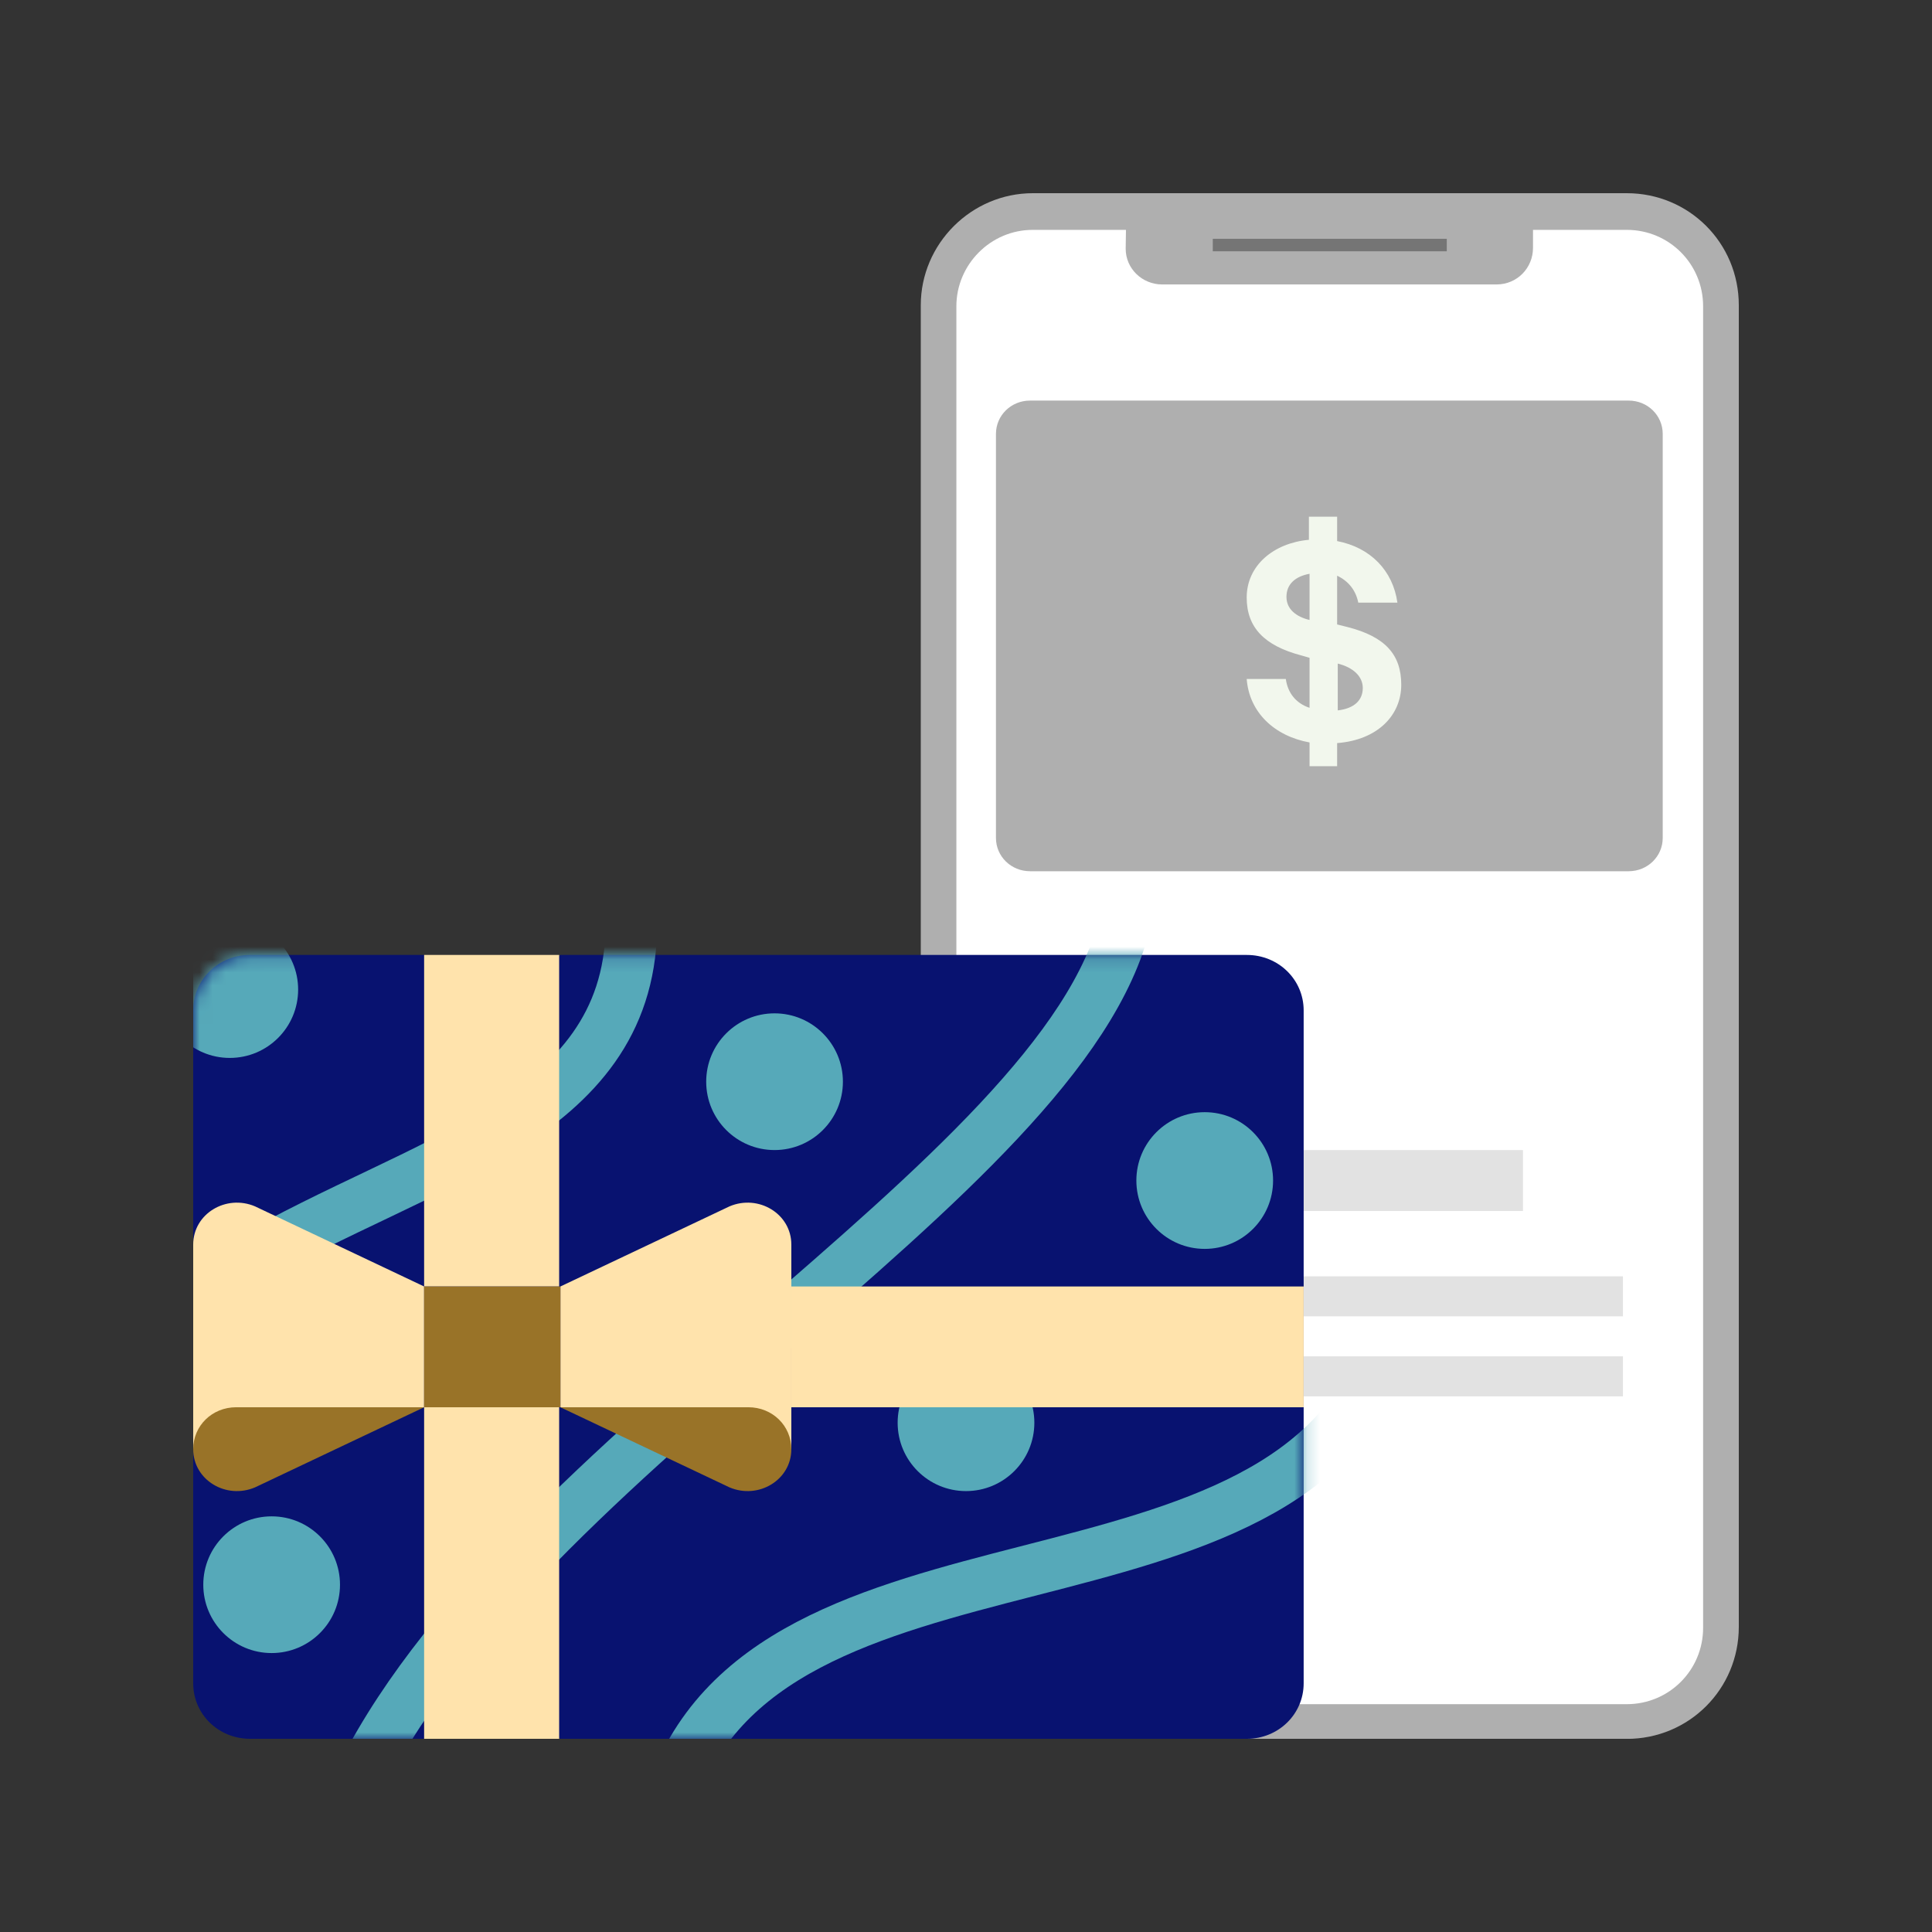<svg width="150" height="150" viewBox="0 0 150 150" fill="none" xmlns="http://www.w3.org/2000/svg">
<rect x="0" y="0" width="150" height="150" fill="#333333" stroke="none"/>
<g clip-path="url(#clip0_7_13776)">
<g clip-path="url(#clip1_7_13776)">
<path d="M80.187 15H126.302C131.135 15 135 18.865 135 23.698V126.308C135 131.141 131.135 135.006 126.302 135.006H80.187C75.354 135.006 71.489 131.141 71.489 126.308V23.698C71.489 18.928 75.417 15 80.187 15Z" fill="#AFAFAF"/>
<path d="M80.181 17.847H126.302C129.585 17.847 132.229 20.485 132.229 23.774V126.384C132.229 129.667 129.591 132.312 126.302 132.312H80.181C76.898 132.312 74.253 129.674 74.253 126.384V23.774C74.253 20.554 76.898 17.847 80.181 17.847Z" fill="white"/>
<path d="M118.243 89.29H88.227V94.022H118.243V89.29Z" fill="#E2E2E2"/>
<path d="M126.005 99.095H80.465V102.201H126.005V99.095Z" fill="#E2E2E2"/>
<path d="M126.005 105.307H80.465V108.413H126.005V105.307Z" fill="#E2E2E2"/>
<path d="M87.462 15H119.021V19.251C119.021 20.794 117.8 22.085 116.187 22.085H90.232C88.689 22.085 87.398 20.864 87.398 19.314L87.462 15V15Z" fill="#AFAFAF"/>
<path d="M112.328 18.542H94.161V19.51H112.328V18.542Z" fill="#757575"/>
<path d="M129.093 33.687V65.057C129.093 66.493 127.917 67.642 126.446 67.642H79.973C78.503 67.642 77.326 66.493 77.326 65.057V33.687C77.326 32.25 78.503 31.101 79.973 31.101H126.446C127.917 31.101 129.093 32.25 129.093 33.687Z" fill="#AFAFAF"/>
<path d="M101.673 59.536V57.644C98.934 57.146 96.992 55.304 96.793 52.715H99.831C99.98 53.81 100.627 54.607 101.673 54.955V51.072L100.976 50.872C98.187 50.125 96.793 48.731 96.793 46.391C96.793 43.901 98.885 42.159 101.623 41.91V40.117H103.814V42.009C106.403 42.507 108.146 44.3 108.494 46.789H105.457C105.258 45.794 104.66 45.096 103.814 44.698V48.482L104.611 48.681C107.548 49.428 108.793 50.822 108.793 53.163C108.793 55.503 107.001 57.445 103.814 57.694V59.486H101.673V59.536ZM101.673 48.134V44.549C100.577 44.748 99.88 45.345 99.88 46.341C99.88 47.287 100.627 47.885 101.673 48.134ZM103.864 55.154C105.158 55.005 105.806 54.358 105.806 53.412C105.806 52.516 105.059 51.818 103.864 51.52V55.154Z" fill="#F2F7ED"/>
</g>
<path d="M101.216 78.448V130.694C101.216 133.086 99.257 135 96.807 135H43.51L38.22 131.938L32.929 135H19.409C16.959 135 15 133.086 15 130.694V78.448C15 76.055 16.959 74.142 19.409 74.142H32.929L38.22 77.969L43.51 74.142H96.807C99.257 74.142 101.216 76.055 101.216 78.448Z" fill="#081270"/>
<mask id="mask0_7_13776" style="mask-type:alpha" maskUnits="userSpaceOnUse" x="15" y="74" width="87" height="61">
<path d="M101.216 78.448V130.694C101.216 133.086 99.257 135 96.807 135H43.51L38.22 131.938L32.929 135H19.409C16.959 135 15 133.086 15 130.694V78.448C15 76.055 16.959 74.141 19.409 74.141H32.929L38.22 77.969L43.51 74.141H96.807C99.257 74.141 101.216 76.055 101.216 78.448Z" fill="#949CE3"/>
</mask>
<g mask="url(#mask0_7_13776)">
<path d="M87.385 71.438C82.631 91.781 38.297 113.782 27.02 140.206" stroke="#56A9B9" stroke-width="4"/>
<path d="M48.375 66C56.125 102 -8 83 1.895 140.206" stroke="#56A9B9" stroke-width="4"/>
<path d="M108.375 101.875C103.25 127.25 62.125 116.5 52.779 137.803" stroke="#56A9B9" stroke-width="4"/>
<circle cx="93.534" cy="91.656" r="5.307" fill="#56A9B9"/>
<circle cx="75" cy="110.461" r="5.307" fill="#56A9B9"/>
<circle cx="21.09" cy="123.036" r="5.307" fill="#56A9B9"/>
<circle cx="17.84" cy="76.83" r="5.307" fill="#56A9B9"/>
<circle cx="60.136" cy="83.983" r="5.307" fill="#56A9B9"/>
</g>
<path d="M43.412 74.141H32.929V99.882H43.412V74.141Z" fill="#FFE3AC"/>
<path d="M43.412 109.26H32.929V135H43.412V109.26Z" fill="#FFE3AC"/>
<path d="M32.929 99.882V109.259L15 112.513V96.628C15 94.236 17.547 92.705 19.801 93.662L32.929 99.882Z" fill="#FFE3AC"/>
<path d="M43.51 99.882V109.259L61.439 112.513V96.628C61.439 94.236 58.892 92.705 56.639 93.662L43.51 99.882Z" fill="#FFE3AC"/>
<path d="M32.929 109.259H18.331C16.47 109.259 15 110.695 15 112.513C15 114.905 17.547 116.436 19.801 115.479L32.929 109.259Z" fill="#997328"/>
<path d="M101.216 99.882H61.439V109.26H101.216V99.882Z" fill="#FFE3AC"/>
<path d="M43.51 109.259H58.108C59.969 109.259 61.439 110.695 61.439 112.513C61.439 114.905 58.892 116.436 56.638 115.479L43.51 109.259Z" fill="#997328"/>
<rect x="32.929" y="99.882" width="10.581" height="9.378" fill="#997328"/>
</g>
<defs>
<clipPath id="clip0_7_13776">
<rect width="120" height="120" fill="white" transform="translate(15 15)"/>
</clipPath>
<clipPath id="clip1_7_13776">
<rect width="63.511" height="120" fill="white" transform="translate(71.489 15)"/>
</clipPath>
</defs>
</svg>
